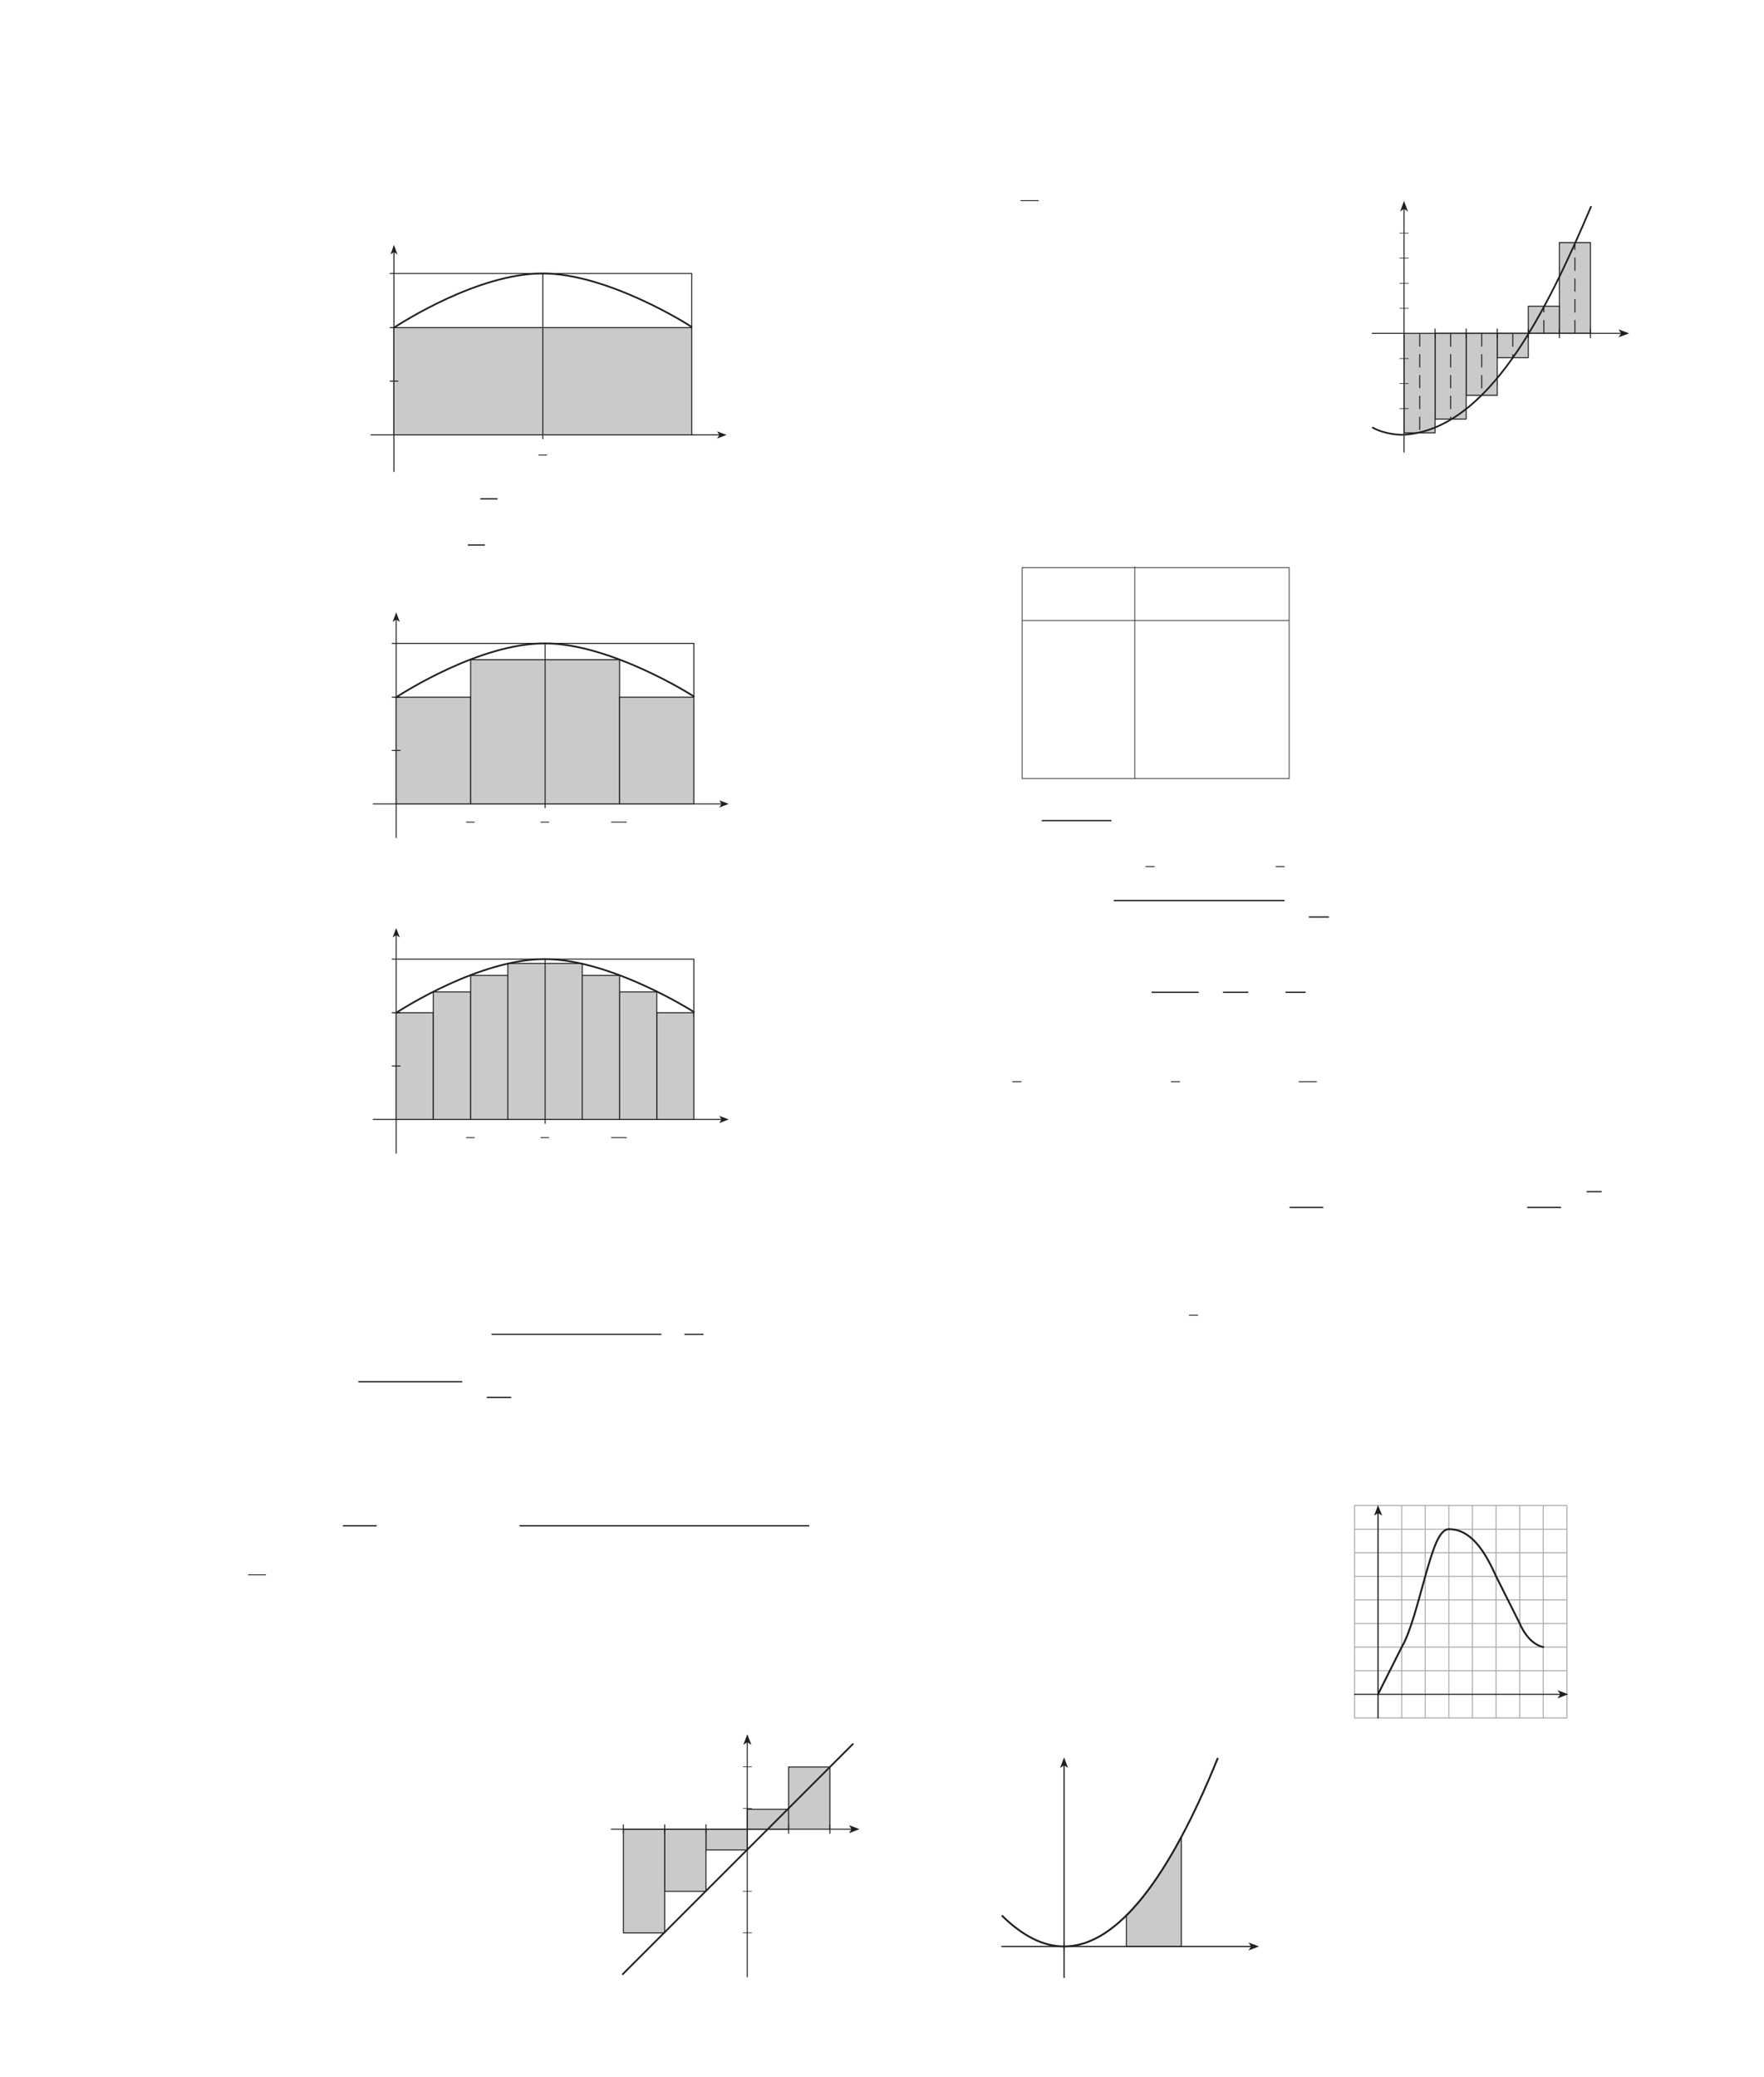 <?xml version="1.0" encoding="UTF-8" standalone="no"?>
<!DOCTYPE svg PUBLIC "-//W3C//DTD SVG 1.1//EN"
"http://www.w3.org/Graphics/SVG/1.1/DTD/svg11.dtd">
<svg viewBox="0 0 931 1096" version="1.1" xmlns="http://www.w3.org/2000/svg" xmlns:xlink="http://www.w3.org/1999/xlink">
<defs>
<clipPath id="c0_221"><path d="M534.1,499.6V469.4H701.4v30.2Z"/></clipPath>
<clipPath id="c1_221"><path d="M534.1,541.8V503.9h155v37.9Z"/></clipPath>
<clipPath id="c2_221"><path d="M680.3,651.4V625.7h165v25.7Z"/></clipPath>
<clipPath id="c3_221"><path d="M216,719.8V689.3H371.3v30.5Z"/></clipPath>
<clipPath id="c4_221"><path d="M133,753.1V723.2H269.8v29.9Z"/></clipPath>
<clipPath id="c5_221"><path d="M273.9,819.2V788.9H427.1v30.3Z"/></clipPath>
<style type="text/css"><![CDATA[
.g0_221{
fill: none;
stroke: #241F1F;
stroke-width: 0.481;
stroke-miterlimit: 10;
}
.g1_221{
fill: #CBCACB;
}
.g2_221{
fill: none;
stroke: #241F1F;
stroke-width: 0.534;
stroke-linecap: round;
stroke-linejoin: round;
}
.g3_221{
fill: #241F1F;
}
.g4_221{
fill: none;
stroke: #241F1F;
stroke-width: 0.334;
stroke-linecap: round;
stroke-linejoin: round;
}
.g5_221{
fill: none;
stroke: #241F1F;
stroke-width: 0.916;
}
.g6_221{
fill: none;
stroke: #241F1F;
stroke-width: 0.534;
stroke-dasharray: 7,4;
}
.g7_221{
fill: none;
stroke: #241F1F;
stroke-width: 0.687;
stroke-miterlimit: 10;
}
.g8_221{
fill: none;
stroke: #ABABAD;
stroke-width: 0.537;
stroke-linecap: round;
stroke-linejoin: round;
}
.g9_221{
fill: none;
stroke: #241F1F;
stroke-width: 0.385;
stroke-linecap: round;
stroke-linejoin: round;
}
.ga_221{
fill: none;
stroke: #241F1F;
stroke-width: 0.537;
stroke-linecap: round;
stroke-linejoin: round;
}
.gb_221{
fill: none;
stroke: #241F1F;
stroke-width: 0.999;
stroke-linecap: round;
stroke-linejoin: round;
}
.gc_221{
fill: none;
stroke: #241F1F;
stroke-width: 0.533;
stroke-linecap: round;
stroke-linejoin: round;
}
.gd_221{
fill: none;
stroke: #241F1F;
stroke-width: 0.38;
stroke-linecap: round;
stroke-linejoin: round;
}
.ge_221{
fill: none;
stroke: #241F1F;
stroke-width: 0.99;
stroke-linecap: round;
stroke-linejoin: round;
}
.gf_221{
fill: none;
stroke: #241F1F;
stroke-width: 0.381;
stroke-miterlimit: 10;
}
.gg_221{
fill: none;
stroke: #241F1F;
stroke-width: 0.381;
}
.gh_221{
fill: none;
stroke: #241F1F;
stroke-width: 0.536;
stroke-linecap: round;
stroke-linejoin: round;
}
.gi_221{
fill: none;
stroke: #241F1F;
stroke-width: 0.918;
stroke-linecap: round;
stroke-linejoin: round;
}
.gj_221{
fill: none;
stroke: #241F1F;
stroke-width: 0.459;
}
.gk_221{
fill: none;
stroke: #241F1F;
stroke-width: 0.535;
stroke-linecap: round;
stroke-linejoin: round;
}
.gl_221{
fill: none;
stroke: #241F1F;
stroke-width: 0.649;
stroke-miterlimit: 10;
}
.gm_221{
fill: none;
stroke: #241F1F;
stroke-width: 0.916;
stroke-linecap: round;
stroke-linejoin: round;
}
]]></style>
</defs>
<path d="M538.6,105.9h9.6" class="g0_221"/>
<path d="M823,175.9h16.4V128H823v47.9Z" class="g1_221"/>
<path d="M823,175.9h16.4V128H823v47.9Z" class="g2_221"/>
<path d="M806.6,175.9H823V161.6H806.6v14.3Z" class="g1_221"/>
<path d="M806.6,175.9H823V161.6H806.6v14.3Z" class="g2_221"/>
<path d="M790.2,188.7h16.4V175.9H790.2v12.8Z" class="g1_221"/>
<path d="M790.2,188.7h16.4V175.9H790.2v12.8Z" class="g2_221"/>
<path d="M773.8,208.6h16.4V175.9H773.8v32.7Z" class="g1_221"/>
<path d="M773.8,208.6h16.4V175.9H773.8v32.7Z" class="g2_221"/>
<path d="M757.4,221.1h16.4V175.9H757.4v45.2Z" class="g1_221"/>
<path d="M757.4,221.1h16.4V175.9H757.4v45.2Z" class="g2_221"/>
<path d="M741,228.4h16.4V175.9H741v52.5Z" class="g1_221"/>
<path d="M741,228.4h16.4V175.9H741ZM724.2,175.9H855.6" class="g2_221"/>
<path fill-rule="evenodd" d="M855.6,175.9l-1.4,-2.1l5.6,2.1l-5.6,2.1Z" class="g3_221"/>
<path d="M741,238.6V110.2" class="g2_221"/>
<path fill-rule="evenodd" d="M741,110.2l-2,1.4l2,-5.6l2.1,5.6Z" class="g3_221"/>
<path d="M773.8,178.2v-4.6m-16.4,4.6v-4.6m32.8,4.6v-4.6m16.4,4.6v-4.6m16.4,4.6v-4.6m16.4,4.6v-4.6" class="g2_221"/>
<path d="M738.8,162.7h4.5m-4.5,-13.2h4.5m-4.5,-13.3h4.5M738.8,123h4.5m-4.5,92.6h4.5m-4.5,-13.2h4.5m-4.5,-13.2h4.5" class="g4_221"/>
<path d="M724.2,225.5c6.1,3.5,14.2,4.1,16.9,3.9c44.4,-3,74.6,-63.8,98.7,-120.6" class="g5_221"/>
<path d="M749.3,175.9v52.5m16.3,-52.5v45.2M782,175.9v32.7m16.4,-32.7v12.8m16.4,-12.8V161.6m16.4,14.3V128" class="g6_221"/>
<path d="M549.8,433h36.8" class="g7_221"/>
<path d="M604.6,457.3h4.8m63.9,0H678" class="g0_221"/>
<path d="M587.8,475.2H678" class="g7_221"/>
<path clip-path="url(#c0_221)" d="M690.8,483.9h11" class="g7_221"/>
<path d="M607.8,523.6h24.8m12.9,0h13.3" class="g7_221"/>
<path clip-path="url(#c1_221)" d="M678.5,523.6h11" class="g7_221"/>
<path d="M534.3,570.8h4.8m78.9,0h4.8m62.6,0H695" class="g0_221"/>
<path clip-path="url(#c2_221)" d="M680.6,637.1h17.8m107.6,0h17.9m13.5,-8.3h8.3" class="g7_221"/>
<path d="M627.5,694h4.8" class="g0_221"/>
<path d="M714.9,794.4H827V906.5H714.9Zm24.9,0V906.5M714.9,881.6H827M714.9,869.1H827M714.9,856.7H827M714.9,844.2H827M714.9,831.8H827M714.9,819.3H827M714.9,806.9H827M714.9,794.4H827m-74.8,0V906.5M764.7,794.4V906.5M777.1,794.4V906.5M789.6,794.4V906.5M802.1,794.4V906.5M814.5,794.4V906.5" class="g8_221"/>
<path d="M714.9,894H823.5" class="g9_221"/>
<path fill-rule="evenodd" d="M823.5,894L822,891.9l5.7,2.1l-5.7,2.2Z" class="g3_221"/>
<path d="M727.3,906.5V798.4" class="g9_221"/>
<path fill-rule="evenodd" d="M727.3,798.4l-2.1,1.4l2.1,-5.6l2.2,5.6Z" class="g3_221"/>
<path d="M714.9,894H823.5m-96.2,12.5V798.4" class="ga_221"/>
<path d="M727.3,894l12.5,-24.9c4.7,-8,8.6,-23.8,12.4,-37.3c3.9,-13.7,7.2,-24.9,12.5,-24.9c11.2,0,18.6,10.7,24.9,24.9l12.5,24.9c0,0,4.2,10.7,12.4,12.4" class="gb_221"/>
<path d="M623.5,969.2v57.9h-29v-16.2c10,-9.9,19.5,-23.9,29,-41.7Z" class="g1_221"/>
<path d="M623.5,969.2v57.9h-29v-16.2c10,-9.9,19.5,-23.9,29,-41.7Zm-61.9,55.9v3.9" class="gc_221"/>
<path d="M528.7,1027.1H660.3" class="gd_221"/>
<path fill-rule="evenodd" d="M660.3,1027.1l-1.4,-2.1l5.6,2.1l-5.6,2.1Z" class="g3_221"/>
<path d="M561.6,1043.5v-112" class="gd_221"/>
<path fill-rule="evenodd" d="M561.6,931.5l-2.1,1.4l2.1,-5.6l2.1,5.6Z" class="g3_221"/>
<path d="M528.7,1027.1H660.3m-98.7,16.4v-112" class="gc_221"/>
<path d="M529,1011c10.7,10.5,21.6,16.1,32.6,16.1c28.5,0,55.9,-37.3,81,-99.1" class="ge_221"/>
<path d="M539.7,327.4H680.3" class="gf_221"/>
<path d="M539.5,410.8H680.4V299.5H539.5V410.8ZM598.9,298.9V410.7" class="gg_221"/>
<path d="M195.8,229.5H379.7M207.9,248.8V133" class="gh_221"/>
<path d="M379.7,229.5l-1.3,-1.9l5.1,1.9l-5.1,1.9Z" class="g3_221"/>
<path d="M207.9,133l-1.8,1.3l1.8,-5.1l1.9,5.1Z" class="g3_221"/>
<path d="M207.9,229.5H365.1V172.9H207.9v56.6Z" class="g1_221"/>
<path d="M365.1,172.9H207.9v56.6H365.1ZM286.5,144.6v86.9M207.9,144.3H365.1m-159.2,0H210m-4.1,56.8H210m-4.1,-28.2H210m155.1,2.2V144.3" class="gh_221"/>
<path d="M207.9,172.9c4.1,-2.6,44.3,-28.6,78.5,-28.6c34.8,0,78.2,27.8,78.6,28.2" class="gi_221"/>
<path d="M284.2,240.1h4.5" class="gj_221"/>
<path d="M253.5,263.2h9.1m-15.7,24.4h9" class="g7_221"/>
<path d="M197,424.2H380.8M209.1,442V326.9" class="gk_221"/>
<path d="M380.8,424.2l-1.2,-1.9l5,1.9l-5,1.9Z" class="g3_221"/>
<path d="M209.1,326.9l-1.9,1.3l1.9,-5.1l1.9,5.1Z" class="g3_221"/>
<path d="M209.1,424.2h39.3V367.9H209.1v56.3Z" class="g1_221"/>
<path d="M248.4,367.9H209.1v56.3h39.3Z" class="gk_221"/>
<path d="M248.4,424.2H327V348.1H248.4v76.1Z" class="g1_221"/>
<path d="M327,348.1H248.4v76.1H327Z" class="gk_221"/>
<path d="M327,424.2h39.2V367.9H327v56.3Z" class="g1_221"/>
<path d="M366.2,367.9H327v56.3h39.2ZM287.7,339.8v86.4M209.1,339.5H366.2m-159.2,0h4.2M207,396h4.2M207,367.9h4.2m155,2.2V339.5" class="gk_221"/>
<path d="M209.1,367.9c4,-2.5,44.3,-28.4,78.4,-28.4c34.8,0,78.2,27.6,78.7,28" class="gi_221"/>
<path d="M246,433.8h4.5m34.8,0h4.5m32.7,0h8.3" class="gj_221"/>
<path d="M197,590.7H380.8M209.1,608.5V493.4" class="gk_221"/>
<path d="M380.8,590.7l-1.2,-1.9l5,1.9l-5,1.9Z" class="g3_221"/>
<path d="M209.1,493.4l-1.9,1.3l1.9,-5l1.9,5Z" class="g3_221"/>
<path d="M209.1,590.7h19.6V534.4H209.1v56.3Z" class="g1_221"/>
<path d="M228.7,534.4H209.1v56.3h19.6Z" class="gk_221"/>
<path d="M346.6,590.7h19.6V534.4H346.6v56.3Z" class="g1_221"/>
<path d="M366.2,534.4H346.6v56.3h19.6Z" class="gk_221"/>
<path d="M228.7,590.7h19.7V523.4H228.7v67.3Z" class="g1_221"/>
<path d="M248.4,523.4H228.7v67.3h19.7Z" class="gk_221"/>
<path d="M327,590.7h19.6V523.4H327v67.3Z" class="g1_221"/>
<path d="M346.6,523.4H327v67.3h19.6Z" class="gk_221"/>
<path d="M248.4,590.7H268v-76H248.4v76Z" class="g1_221"/>
<path d="M268,514.7H248.4v76H268Z" class="gk_221"/>
<path d="M307.3,590.7H327v-76H307.3v76Z" class="g1_221"/>
<path d="M327,514.7H307.3v76H327Z" class="gk_221"/>
<path d="M268,590.7h39.3V508.4H268v82.3Z" class="g1_221"/>
<path d="M307.3,508.4H268v82.3h39.3Zm-19.6,-2.1v86.5M209.1,506.1H366.2m-159.2,0h4.2M207,562.5h4.2M207,534.4h4.2m155,2.2V506.1" class="gk_221"/>
<path d="M209.1,534.4c4,-2.5,44.3,-28.3,78.4,-28.3c34.8,0,78.2,27.5,78.7,27.9" class="gi_221"/>
<path d="M246,600.3h4.5m34.8,0h4.5m32.7,0h8.3" class="gj_221"/>
<path d="M259.4,704.1h89.7" class="gl_221"/>
<path clip-path="url(#c3_221)" d="M361.2,704.1h10.4" class="gl_221"/>
<path d="M189.1,729.1H244" class="g7_221"/>
<path clip-path="url(#c4_221)" d="M256.9,737.4h13.3" class="g7_221"/>
<path d="M181,805.1h17.8" class="g7_221"/>
<path clip-path="url(#c5_221)" d="M274.2,805.1H427.4" class="g7_221"/>
<path d="M130.9,831h9.5" class="g0_221"/>
<path d="M394.4,965.2h21.8V954.7H394.4v10.5Z" class="g1_221"/>
<path d="M394.4,965.2h21.8V954.7H394.4v10.5Z" class="g2_221"/>
<path d="M372.6,976.2h21.8v-11H372.6v11Z" class="g1_221"/>
<path d="M372.6,976.2h21.8v-11H372.6v11Z" class="g2_221"/>
<path d="M350.8,998h21.8V965.2H350.8V998Z" class="g1_221"/>
<path d="M350.8,998h21.8V965.2H350.8V998Z" class="g2_221"/>
<path d="M329,1019.9h21.8V965.2H329v54.7Z" class="g1_221"/>
<path d="M329,1019.9h21.8V965.2H329v54.7Z" class="g2_221"/>
<path d="M416.2,965.2H438V932.5H416.2v32.7Z" class="g1_221"/>
<path d="M416.2,932.4H438v32.8H416.2Zm-93.6,32.8H449.4" class="g2_221"/>
<path fill-rule="evenodd" d="M449.4,965.2l-1.3,-2.1l5.5,2.1l-5.5,2.1Z" class="g3_221"/>
<path d="M394.4,1043.1V919.3" class="g2_221"/>
<path fill-rule="evenodd" d="M394.4,919.3l-2.1,1.4l2.1,-5.6l2.2,5.6Z" class="g3_221"/>
<path d="M416.2,967.4v-4.5m21.8,4.5v-4.5m-87.2,4.5v-4.5m21.8,4.5v-4.5M329,967.4v-4.5" class="g2_221"/>
<path d="M392.2,954.2h4.5m-4.5,-21.9h4.5m-4.5,87.6h4.5M392.2,998h4.5" class="g4_221"/>
<path d="M328.7,1041.7L450.1,920.3" class="gm_221"/>
</svg>